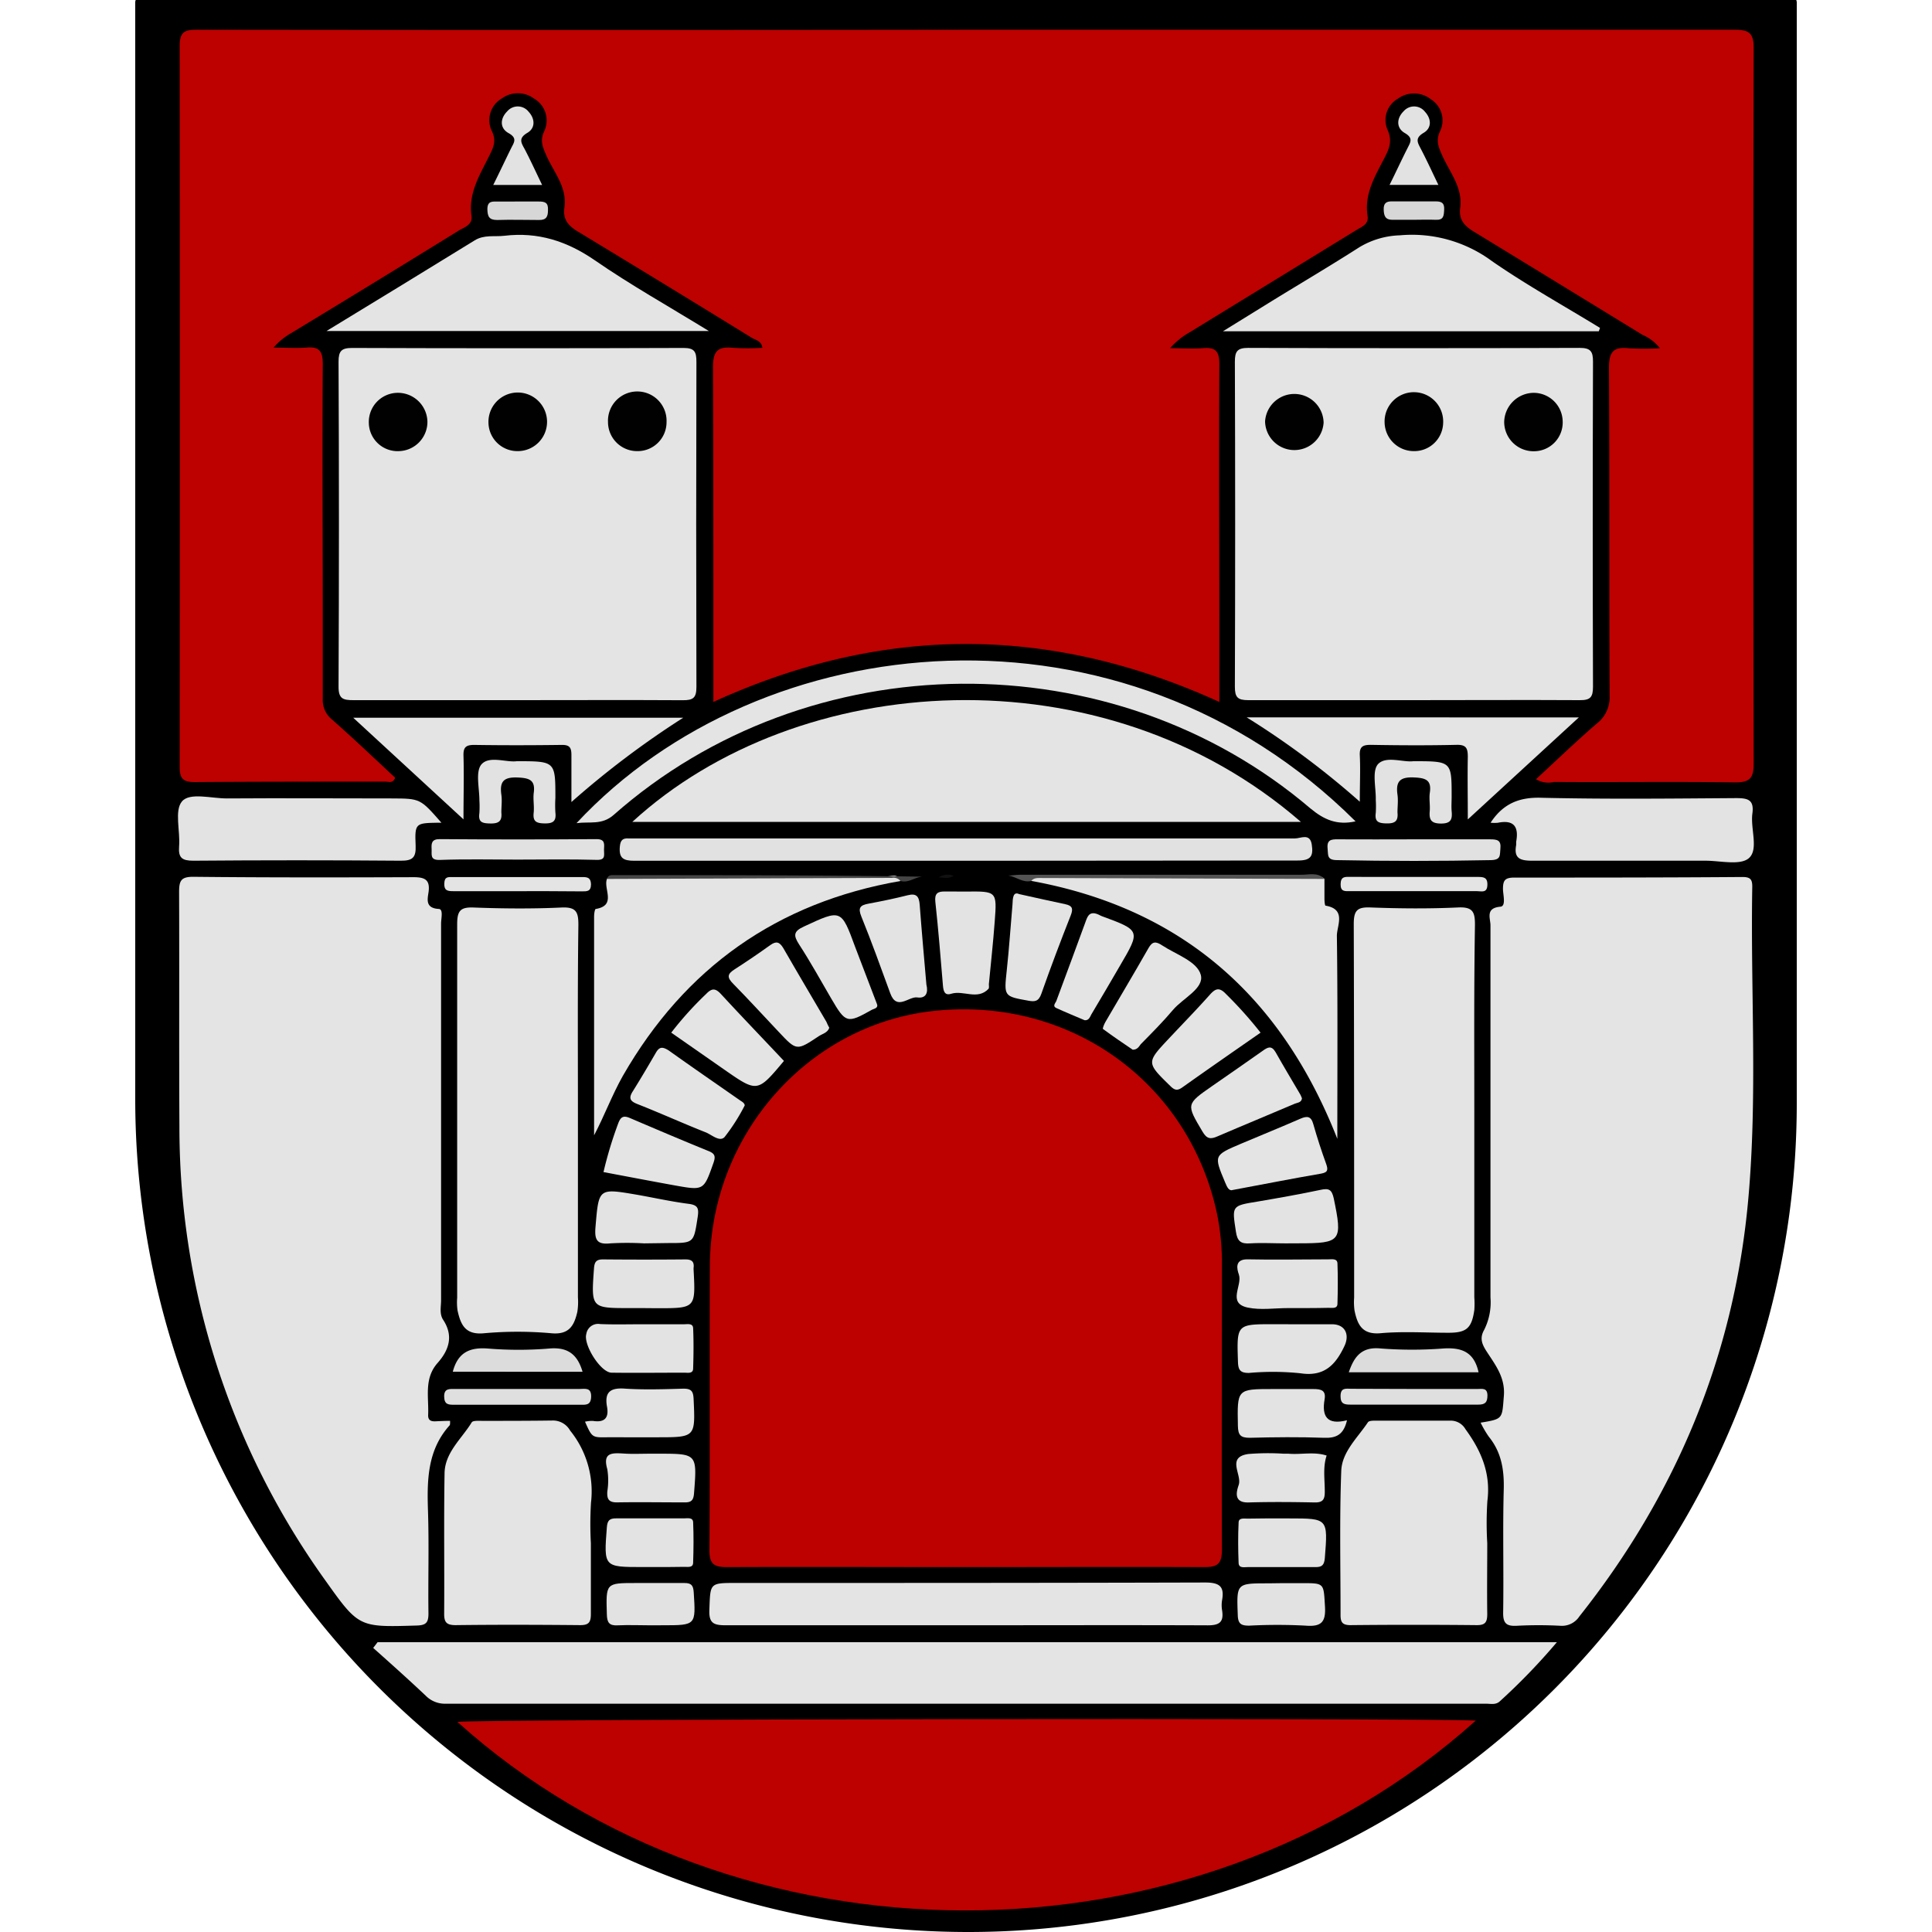 <svg id="Layer_1" data-name="Layer 1" xmlns="http://www.w3.org/2000/svg" viewBox="0 0 300 300"><defs><style>.cls-1{fill:#bd0000;}.cls-2{fill:#e4e4e4;}.cls-3{fill:#e1e1e1;}.cls-4{fill:#e3e3e3;}.cls-5{fill:#e2e2e2;}.cls-6{fill:#dcdcdc;}.cls-7{fill:#dfdfdf;}.cls-8{fill:#d7d7d7;}.cls-9{fill:#535353;}.cls-10{fill:#464646;}.cls-11{fill:#111;}.cls-12{fill:#010101;}</style></defs><path d="M22-.61H278a1,1,0,0,1,1,1v171A128.64,128.64,0,0,1,150.36,300h0A129.36,129.36,0,0,1,21,170.63V.38a1,1,0,0,1,1-1Z"/><path class="cls-1" d="M238.51,121c3.18-2.94,6.23-5.87,9.43-8.64a5.11,5.11,0,0,0,2-4.28c-.08-17,0-34-.1-51,0-2.47.72-3.27,3.1-3a44.74,44.74,0,0,0,4.81,0A6.75,6.75,0,0,0,255.05,52q-13.05-8-26.15-16c-1.52-.92-2.41-1.88-2.16-3.75.41-3.16-1.66-5.53-2.82-8.17-.54-1.23-1-2.23-.31-3.71a3.85,3.85,0,0,0-1.38-4.92,4.25,4.25,0,0,0-5.17-.12,3.8,3.8,0,0,0-1.59,4.85c.73,1.66.29,2.81-.4,4.17-1.47,2.89-3.27,5.69-2.71,9.2.2,1.29-.91,1.66-1.74,2.17L184.7,51.62a11.61,11.61,0,0,0-3,2.44c1.7,0,3.41.12,5.1,0,2-.18,2.55.54,2.54,2.53-.08,13.65,0,27.3,0,41V109c-26.29-12-52.32-12-78.57,0v-2.74c0-16.42,0-32.83-.06-49.25,0-2.49.75-3.25,3.12-3a38.26,38.26,0,0,0,4.55,0c-.14-1.08-1-1.18-1.6-1.53q-13.47-8.3-27-16.49c-1.52-.92-2.41-1.89-2.14-3.76.46-3.18-1.68-5.5-2.83-8.15-.53-1.23-1-2.23-.3-3.71a3.92,3.92,0,0,0-1.6-5.07,4.22,4.22,0,0,0-5,0,3.88,3.88,0,0,0-1.52,5.08c.72,1.51.22,2.52-.36,3.7-1.47,3-3.33,5.85-2.82,9.44.2,1.41-1.09,1.75-2,2.3q-12.95,8-25.92,15.86a10.61,10.61,0,0,0-2.81,2.29c1.71,0,3.42.13,5.11,0,2-.18,2.54.58,2.53,2.55-.08,13.31,0,26.63,0,39.94,0,4,0,8,0,12.06a3.86,3.86,0,0,0,1.47,3.24c3.32,2.93,6.54,6,9.77,9-.32.93-1,.61-1.52.61-9.88,0-19.76,0-29.64.07-2,0-2.3-.74-2.3-2.49q.06-55.9,0-111.8c0-2.26.8-2.53,2.73-2.53q59.41.08,118.84,0,59.91,0,119.84,0c2.18,0,3,.41,3,2.82q-.14,55.53,0,111.05c0,2.23-.47,3-2.85,3-9.38-.14-18.76,0-28.14-.07A3.75,3.75,0,0,1,238.51,121Z"/><path class="cls-1" d="M149.77,243.34c-12.31,0-24.61-.05-36.92,0-2,0-2.7-.5-2.69-2.63.1-14.74,0-29.47.07-44.21.09-20.33,15.31-37.51,34.93-39.54,21-2.18,39.44,11.07,43.81,31.47a38.46,38.46,0,0,1,.77,8.23c0,14.65-.06,29.3,0,43.95,0,2.32-.73,2.74-2.85,2.73C174.55,243.29,162.16,243.34,149.77,243.34Z"/><path class="cls-2" d="M69.89,220.63c0,.37,0,.58-.06.68-3.49,3.87-3.53,8.56-3.37,13.39.17,5.27,0,10.55.07,15.83,0,1.37-.32,1.84-1.8,1.88-9,.27-9,.32-14.21-7a120.6,120.6,0,0,1-22.66-70.45c-.07-12.14,0-24.28-.05-36.42,0-1.77.27-2.41,2.26-2.39,11.39.12,22.77.1,34.16.06,1.75,0,2.59.4,2.31,2.35-.17,1.12-.49,2.45,1.57,2.58.77,0,.38,1.47.38,2.26q0,29.26,0,58.52c0,1-.28,2.07.31,3,1.66,2.51.93,4.71-.85,6.72-2.16,2.44-1.33,5.37-1.47,8.14,0,.8.49.95,1.16.92S69.14,220.63,69.89,220.63Z"/><path class="cls-2" d="M229.91,220.91c3.54-.58,3.32-.59,3.61-4.17.23-2.92-1.4-4.89-2.75-7-.69-1.09-1-2-.33-3.2a9.55,9.55,0,0,0,1-5.08q0-28.87,0-57.76c0-1.1-.84-2.7,1.55-2.91.88-.08.42-1.77.39-2.7,0-1.35.26-1.82,1.77-1.82,11.8,0,23.6,0,35.4-.09,1.23,0,1.56.35,1.54,1.56-.28,16.23.85,32.51-.64,48.7C269.25,210.5,260.31,232,245.24,251a3.23,3.23,0,0,1-2.94,1.45,63.89,63.89,0,0,0-6.78,0c-1.64.09-2.14-.41-2.11-2.09.1-6.36-.08-12.72.09-19.08.08-3.05-.36-5.77-2.31-8.18A15.85,15.85,0,0,1,229.91,220.91Z"/><path class="cls-1" d="M229.16,267.17c-44.08,39.55-115.07,39-158.14.2C73.37,266.94,220.42,266.74,229.16,267.17Z"/><path class="cls-2" d="M80.24,108.72c-8.45,0-16.91,0-25.36,0-1.61,0-2.32-.2-2.31-2.11q.12-25.23,0-50.46c0-1.65.46-2.12,2.11-2.12q25.73.09,51.46,0c1.73,0,2,.61,2,2.18q-.07,25.23,0,50.46c0,1.68-.49,2.07-2.11,2.06C97.48,108.68,88.86,108.72,80.24,108.72Z"/><path class="cls-2" d="M219.43,108.72c-8.53,0-17.07,0-25.6,0-1.66,0-2.08-.45-2.08-2.09q.09-25.23,0-50.46c0-1.61.38-2.15,2.07-2.15q25.73.09,51.46,0c1.69,0,2.09.53,2.08,2.15q-.08,25.23,0,50.46c0,1.62-.4,2.11-2.07,2.09C236.67,108.67,228.05,108.72,219.43,108.72Z"/><path class="cls-2" d="M58.63,255H241.75a96.85,96.85,0,0,1-8.85,9.17c-.64.6-1.42.38-2.15.38q-80.76,0-161.53,0a4.15,4.15,0,0,1-3.1-1.23c-2.68-2.53-5.44-5-8.17-7.43Z"/><path class="cls-2" d="M202,127.62H98.19C123.93,104,171.18,100.86,202,127.62Z"/><path class="cls-2" d="M228.93,172.8q0,14.32,0,28.64a13.47,13.47,0,0,1,0,2c-.41,2.81-1.22,3.51-4,3.51-3.52,0-7.05-.24-10.54.07-2.89.26-3.61-1.35-4.06-3.52a9.5,9.5,0,0,1-.06-2c0-19.35,0-38.69-.06-58,0-2.09.5-2.68,2.61-2.59,4.51.17,9.05.21,13.56,0,2.36-.12,2.67.73,2.65,2.8C228.87,153.37,228.93,163.09,228.93,172.8Z"/><path class="cls-2" d="M89.74,172.8v28.65a9.91,9.91,0,0,1-.09,2.25c-.48,2.06-1.22,3.58-4,3.33a58.79,58.79,0,0,0-10.53,0c-2.91.27-3.59-1.38-4.07-3.52a8.88,8.88,0,0,1-.06-2c0-19.35,0-38.69,0-58,0-2.09.49-2.68,2.6-2.59,4.51.17,9.05.21,13.56,0,2.36-.12,2.68.72,2.66,2.8C89.68,153.37,89.74,163.09,89.74,172.8Z"/><path class="cls-2" d="M91.75,239.62c0,3.69,0,7.37,0,11,0,1.28-.32,1.74-1.68,1.73-6.44-.06-12.89-.08-19.33,0-1.51,0-1.79-.54-1.77-1.89.05-7.2-.06-14.4.06-21.6,0-3.29,2.66-5.44,4.22-8,.19-.3,1.09-.23,1.67-.23,3.59,0,7.2,0,10.79-.05a3.05,3.05,0,0,1,2.82,1.56,15,15,0,0,1,3.24,11.19A54.62,54.62,0,0,0,91.75,239.62Z"/><path class="cls-2" d="M230.94,239.61c0,3.68-.05,7.37,0,11,0,1.25-.28,1.76-1.66,1.74q-9.8-.1-19.58,0c-1.26,0-1.55-.46-1.54-1.61,0-7.45-.17-14.91.11-22.35.11-2.95,2.54-5.14,4.14-7.54.19-.28.93-.25,1.42-.25,3.77,0,7.53,0,11.3,0a2.63,2.63,0,0,1,2.43,1.33c2.44,3.34,3.95,6.85,3.4,11.14A52.49,52.49,0,0,0,230.94,239.61Z"/><path class="cls-2" d="M205.66,136.48c0,1,0,2,0,3,0,.4.05,1.13.17,1.15,3.29.56,1.74,3.13,1.76,4.71.14,10.28.07,20.57.07,31.5-8.78-22.34-24.33-35.83-47.56-40.06-.07-.83.58-.66,1-.66q21.83,0,43.64,0A1.12,1.12,0,0,1,205.66,136.48Z"/><path class="cls-2" d="M139.83,136.8c-19.13,3.32-33.47,13.46-43.12,30.27-1.69,3-2.84,6.15-4.46,9.22q0-17,0-34c0-.39.1-1.11.24-1.14,3.35-.56,1.12-3.18,1.77-4.71.71-.68,1.59-.35,2.39-.35q20.46,0,40.9,0C138.3,136.15,139.4,135.49,139.83,136.8Z"/><path class="cls-2" d="M149.82,252.37c-12.38,0-24.76,0-37.14,0-1.87,0-2.62-.32-2.53-2.41.16-4.16,0-4.16,4.21-4.16,24.26,0,48.52,0,72.78-.07,2.31,0,3,.68,2.62,2.77a4.78,4.78,0,0,0,0,1.51c.3,1.84-.36,2.39-2.29,2.37C174.92,252.33,162.37,252.37,149.82,252.37Z"/><path class="cls-2" d="M110.07,51.4H50.7c8-4.87,15.49-9.44,23-14.07,1.48-.92,3.07-.54,4.62-.72,5.22-.62,9.72.83,14.06,3.82C97.9,44.24,103.78,47.54,110.07,51.4Z"/><path class="cls-2" d="M248.26,51.44H189.9l7.91-4.89c4.42-2.71,8.88-5.35,13.24-8.14a12.94,12.94,0,0,1,6.32-1.87,20.89,20.89,0,0,1,14.29,4c5.4,3.74,11.18,6.94,16.79,10.38Z"/><path class="cls-2" d="M210.49,127.54c-2.88.64-4.88-.25-7-2-30.76-26.21-77.88-25.77-108.2,1-1.83,1.61-3.7,1-5.77,1.28C118.23,97,174.28,91.49,210.49,127.54Z"/><path class="cls-3" d="M150,133.66c-17.17,0-34.33,0-51.5,0-1.71,0-2.42-.4-2.25-2.21.09-1,.46-1.32,1.37-1.26.41,0,.83,0,1.25,0q51.12,0,102.23,0c.87,0,2.31-.87,2.59.95s-.15,2.49-2.2,2.48C184.3,133.62,167.14,133.66,150,133.66Z"/><path class="cls-4" d="M68.54,127.75l-.53,0c-3.49.06-3.62.07-3.47,3.54.08,1.9-.49,2.38-2.36,2.36q-16.08-.13-32.15,0c-1.73,0-2.36-.42-2.22-2.21.2-2.4-.76-5.57.45-7s4.55-.45,7-.46c8.54-.06,17.08,0,25.61,0C65.26,124,65.26,124,68.54,127.75Z"/><path class="cls-4" d="M231.46,127.75c2-3.06,4.59-4,8-3.87,10,.23,20.08.12,30.12.05,1.82,0,2.82.24,2.53,2.39-.32,2.37,1,5.56-.54,6.93-1.36,1.18-4.46.39-6.79.4-9,0-17.9,0-26.86,0-1.89,0-2.88-.36-2.49-2.44,0-.16,0-.34,0-.5.43-2.32-.34-3.46-2.85-2.95A5.51,5.51,0,0,1,231.46,127.75Z"/><path class="cls-2" d="M245.16,111.4l-17.24,15.84c0-3.62-.06-6.67,0-9.72,0-1.34-.25-1.9-1.76-1.86-4.43.1-8.87.08-13.31,0-1.29,0-1.76.31-1.7,1.66.11,2.17,0,4.34,0,7.17a129.83,129.83,0,0,0-17.57-13.1Z"/><path class="cls-2" d="M88.73,124.54c0-2.83,0-5.07,0-7.29,0-1.17-.28-1.6-1.53-1.58-4.52.06-9,.07-13.56,0-1.34,0-1.71.4-1.67,1.7.09,3.07,0,6.15,0,9.86L54.85,111.45h51.24A139.43,139.43,0,0,0,88.73,124.54Z"/><path class="cls-4" d="M150,138.44c4.78-.05,4.82-.05,4.46,4.64-.24,3.25-.6,6.5-.91,9.74,0,.25.07.6-.07.74-1.71,1.78-3.88.16-5.78.75-1,.32-1.21-.39-1.28-1.27-.36-4.33-.71-8.67-1.18-13-.15-1.34.39-1.63,1.5-1.61Z"/><path class="cls-2" d="M202.17,170.54c-.08.68-.71.67-1.11.84-4,1.71-8,3.35-12,5.07-1.09.48-1.66.42-2.34-.74-2.52-4.26-2.58-4.23,1.53-7.09,2.61-1.82,5.23-3.61,7.82-5.45.78-.56,1.36-.88,2,.21,1.23,2.18,2.52,4.33,3.79,6.49C202,170.08,202.06,170.32,202.17,170.54Z"/><path class="cls-2" d="M115.64,171.65a30.11,30.11,0,0,1-3.12,4.9c-.76.83-2-.34-2.91-.71-3.57-1.41-7.07-3-10.63-4.4-1.09-.43-1.42-.87-.74-1.95,1.25-2,2.43-4,3.59-6,.54-.94,1-1,2-.38,3.67,2.62,7.39,5.18,11.09,7.76C115.21,171.07,115.61,171.26,115.64,171.65Z"/><path class="cls-2" d="M195.74,160.35c-4.11,2.86-8.15,5.66-12.15,8.5-.78.55-1.19.45-1.86-.21C178,165,178,165,181.5,161.27c2.11-2.25,4.27-4.46,6.32-6.76.88-1,1.49-1.28,2.54-.17A63.83,63.83,0,0,1,195.74,160.35Z"/><path class="cls-2" d="M121.73,164.74c-4.12,4.92-4.12,4.93-9.29,1.33l-8.21-5.72a52.69,52.69,0,0,1,5.41-6c.9-.94,1.46-.93,2.36.06C115.19,157.87,118.48,161.29,121.73,164.74Z"/><path class="cls-2" d="M175.89,163c-1.49-1-3.08-2.09-4.62-3.22-.09-.07.17-.73.36-1.06,2.23-3.83,4.5-7.62,6.69-11.47.62-1.1,1.15-1.1,2.14-.45,2.16,1.42,5.44,2.48,6,4.58s-2.78,3.61-4.33,5.45-3.28,3.57-5,5.32C176.85,162.52,176.61,163,175.89,163Z"/><path class="cls-2" d="M128.77,159.59c-.25.78-1.07.93-1.65,1.32-3.42,2.28-3.43,2.27-6.2-.68-2.35-2.49-4.65-5-7.06-7.46-1-1-.93-1.52.19-2.24,1.89-1.21,3.75-2.48,5.58-3.79.92-.65,1.42-.47,2,.48,2.2,3.83,4.46,7.63,6.69,11.44C128.45,159,128.59,159.25,128.77,159.59Z"/><path class="cls-2" d="M191.47,184.77c-.64.23-.92-.41-1.24-1.18-1.76-4.2-1.77-4.19,2.49-6,3.07-1.3,6.16-2.55,9.21-3.88,1.06-.46,1.66-.39,2,.85.59,2.08,1.26,4.14,2,6.18.31.89.28,1.31-.8,1.5C200.69,183,196.27,183.88,191.47,184.77Z"/><path class="cls-2" d="M93.71,182A61.87,61.87,0,0,1,96,174.43c.39-1.05.84-1.24,1.82-.82,4.07,1.74,8.14,3.47,12.24,5.14,1,.41,1.06.86.72,1.84-1.51,4.26-1.47,4.29-6,3.48C101.12,183.41,97.43,182.7,93.71,182Z"/><path class="cls-4" d="M200.54,205.63c2.09,0,4.18,0,6.27,0s2.79,1.62,1.95,3.39c-1.37,2.9-3.13,4.8-6.84,4.22a42,42,0,0,0-8-.05c-1.35,0-1.65-.47-1.69-1.74-.19-5.83-.23-5.83,5.57-5.83Z"/><path class="cls-4" d="M99.69,205.63c2.18,0,4.35,0,6.52,0,.54,0,1.38-.19,1.42.6.09,2.08.07,4.17,0,6.26,0,.85-.83.66-1.37.66-3.76,0-7.53.05-11.28,0-1.71,0-4.42-4.35-3.94-6a1.85,1.85,0,0,1,2.15-1.55C95.35,205.69,97.52,205.63,99.69,205.63Z"/><path class="cls-4" d="M158.24,138.83c2.77.61,5,1.12,7.16,1.57,1.11.23,1.28.68.86,1.75-1.58,4-3.12,8.07-4.56,12.16-.41,1.18-1,1.27-2,1.08-3.85-.69-3.8-.66-3.37-4.73.37-3.41.59-6.82.89-10.23C157.25,139.46,157.32,138.4,158.24,138.83Z"/><path class="cls-4" d="M143.85,152.88c.33,1.32-.1,2.19-1.42,2s-3.18,2.13-4.19-.64c-1.46-4-2.9-8-4.49-11.92-.56-1.38-.17-1.76,1.11-2,2-.37,4.08-.8,6.1-1.31,1.38-.35,1.75.23,1.85,1.47C143.12,144.65,143.5,148.81,143.85,152.88Z"/><path class="cls-4" d="M200,203.12c-2.09,0-4.25.34-6.25-.08-3.25-.69-.79-3.42-1.38-5.13-.29-.84-.71-2.41,1.39-2.36,4.17.09,8.35,0,12.52,0,.55,0,1.37-.17,1.4.64.08,2.08.06,4.17,0,6.25,0,.83-.86.63-1.4.64C204.13,203.13,202,203.12,200,203.12Z"/><path class="cls-4" d="M99.79,203.12h-2c-6,0-6,0-5.56-6.1.07-1.06.34-1.47,1.43-1.46q6.39.06,12.78,0c1,0,1.38.37,1.26,1.33a2.08,2.08,0,0,0,0,.25c.32,6,.32,6-5.65,6Z"/><path class="cls-4" d="M100,193.07a45.94,45.94,0,0,0-5.25,0c-2.17.24-2.44-.68-2.28-2.57.51-6,.44-6,6.33-5,2.7.47,5.4,1.08,8.12,1.43,1.51.19,1.61.76,1.41,2.09-.62,4-.55,4-4.57,4Z"/><path class="cls-4" d="M199.63,193.07c-1.83,0-3.68-.11-5.51,0-1.46.11-2-.35-2.21-1.84-.61-4-.69-4,3.36-4.65,3.28-.56,6.57-1.14,9.83-1.83,1.28-.28,1.7,0,2,1.31,1.38,6.66,1.17,7-5.43,7Z"/><path class="cls-4" d="M136.13,155.79c.35.75-.36.82-.73,1-3.86,2.18-4.08,2.11-6.33-1.74-1.64-2.81-3.21-5.67-5-8.42-.87-1.36-.88-2,.74-2.75,5.83-2.7,5.8-2.76,8,3.22Z"/><path class="cls-2" d="M168.42,158.42c-1.5-.64-3-1.25-4.41-1.9-.59-.28-.17-.71,0-1.05,1.56-4.23,3.15-8.45,4.68-12.68.39-1.07,1-1.18,1.92-.76.15.07.29.16.45.22,6.06,2.23,6.06,2.23,2.84,7.72-1.43,2.46-2.86,4.91-4.32,7.35C169.27,157.78,169.17,158.49,168.42,158.42Z"/><path class="cls-4" d="M90.84,220.76a5,5,0,0,1,1.24-.12c1.76.28,2.5-.44,2.18-2.19-.44-2.36.6-3,2.84-2.82,3,.19,6,.09,9,0,1.17,0,1.54.32,1.6,1.55.28,6,.32,6-5.68,6H94.27C91.93,223.22,91.93,223.21,90.84,220.76Z"/><path class="cls-4" d="M209.16,220.54c-.52,2.25-1.68,2.79-3.56,2.72-3.84-.14-7.7-.1-11.55,0-1.44,0-1.8-.44-1.83-1.85-.11-5.72-.16-5.72,5.44-5.72,2.09,0,4.18,0,6.27,0,1.21,0,2,.19,1.75,1.62C205.24,219.86,206,221.34,209.16,220.54Z"/><path class="cls-4" d="M101,225.73h1.25c6,0,6,0,5.52,6.12-.08,1.08-.39,1.46-1.47,1.44-3.5,0-7-.06-10.52,0-1.3,0-1.54-.57-1.48-1.67a11,11,0,0,0,0-3.49c-.74-2.58.71-2.53,2.48-2.43C98.1,225.8,99.53,225.73,101,225.73Z"/><path class="cls-4" d="M199.32,225.73c.25,0,.5,0,.75,0,2,.17,4-.35,5.93.29-.62,1.86-.27,3.79-.29,5.68,0,1.18-.35,1.62-1.57,1.6-3.42-.07-6.85-.1-10.27,0-2.45.07-1.82-1.83-1.52-2.74.52-1.6-1.94-4.27,1.46-4.78A37.49,37.49,0,0,1,199.32,225.73Z"/><path class="cls-4" d="M101,243.33H99.75c-6,0-6,0-5.52-6.15.08-1.09.42-1.42,1.47-1.41,3.5,0,7,0,10.51,0,.55,0,1.38-.19,1.42.6.09,2.09.07,4.17,0,6.26,0,.85-.83.66-1.37.67C104.5,243.34,102.75,243.33,101,243.33Z"/><path class="cls-4" d="M199.21,235.78h1c6,0,6,0,5.51,6.14-.09,1.09-.43,1.44-1.49,1.42-3.5,0-7,0-10.52,0-.53,0-1.35.2-1.38-.65-.08-2.08-.1-4.17,0-6.25,0-.81.85-.62,1.39-.63C195.54,235.77,197.38,235.78,199.21,235.78Z"/><path class="cls-3" d="M219.58,130.33c3.93,0,7.87,0,11.8,0,1.12,0,1.74.13,1.6,1.46-.11,1,.14,1.74-1.5,1.77q-11.92.24-23.83,0c-1.65,0-1.39-.78-1.5-1.79-.14-1.36.54-1.46,1.62-1.44C211.71,130.36,215.64,130.33,219.58,130.33Z"/><path class="cls-3" d="M80.32,133.48c-4,0-8-.1-12,.05-1.6.06-1.25-.83-1.3-1.7s0-1.54,1.26-1.53q12.18.09,24.36,0c1.39,0,1.17.84,1.15,1.64s.33,1.63-1.15,1.58C88.52,133.4,84.42,133.48,80.32,133.48Z"/><path class="cls-5" d="M101.18,252.38c-1.75,0-3.51-.08-5.26,0-1.34.08-1.66-.45-1.69-1.72-.14-4.85-.19-4.85,4.54-4.85,2.5,0,5,0,7.51,0,1.08,0,1.37.37,1.44,1.44.33,5.12.37,5.12-4.79,5.12Z"/><path class="cls-5" d="M199.18,245.83h3c3.51,0,3.34,0,3.56,3.6.15,2.41-.52,3.2-3,3a82.55,82.55,0,0,0-8.76,0c-1.22,0-1.74-.24-1.78-1.63-.18-4.94-.24-4.94,4.71-4.94Z"/><path class="cls-5" d="M219.46,118.2c5.95,0,5.95,0,5.95,5.5,0,.75-.06,1.51,0,2.25.13,1.29-.11,1.94-1.68,1.93s-1.83-.66-1.72-1.95c.07-.91-.11-1.86,0-2.76.33-2.06-.61-2.37-2.48-2.45-2.19-.09-2.81.66-2.53,2.68.13.9,0,1.85,0,2.76.13,1.31-.35,1.72-1.67,1.7s-1.89-.27-1.7-1.65a16.84,16.84,0,0,0,0-2c.05-1.91-.62-4.46.35-5.56C215.23,117.33,217.85,118.4,219.46,118.2Z"/><path class="cls-5" d="M80.24,118.2c6,0,6,0,6,5.71a18.9,18.9,0,0,0,0,2.26c.16,1.33-.35,1.71-1.67,1.69s-1.85-.31-1.7-1.67c.1-1-.1-2,0-3,.3-2.05-.62-2.38-2.49-2.46-2.2-.09-2.81.65-2.53,2.67.13.9,0,1.85,0,2.76.13,1.32-.37,1.73-1.69,1.71s-1.92-.2-1.72-1.62a16.83,16.83,0,0,0,0-2c0-1.91-.64-4.44.33-5.57C76,117.31,78.63,118.42,80.24,118.2Z"/><path class="cls-6" d="M70.31,213c.79-3,2.63-3.82,5.46-3.6a58,58,0,0,0,9.5,0c2.85-.26,4.39.87,5.19,3.61Z"/><path class="cls-6" d="M229.59,213.09H209.44c.83-2.45,2-4,4.95-3.7a63.47,63.47,0,0,0,9.75,0C226.91,209.22,228.89,209.88,229.59,213.09Z"/><path class="cls-7" d="M80.42,215.68c3.18,0,6.36,0,9.54,0,.86,0,1.89-.31,1.83,1.25-.06,1.31-.84,1.2-1.69,1.2H70.58c-.93,0-1.59,0-1.61-1.28s.84-1.17,1.66-1.17Z"/><path class="cls-7" d="M219.64,215.68c3.26,0,6.53,0,9.79,0,.71,0,1.53-.22,1.54,1,0,1.09-.37,1.44-1.46,1.43q-9.88,0-19.77,0c-1,0-1.58-.1-1.58-1.32,0-1.39.89-1.14,1.69-1.14C213.11,215.67,216.37,215.68,219.64,215.68Z"/><path class="cls-5" d="M84.18,28.72H76.59c1-2,1.87-3.87,2.78-5.71.45-.9,1-1.56-.4-2.34s-1.32-2.28-.2-3.39a2.14,2.14,0,0,1,3.32.08c1,1.08,1.06,2.52-.19,3.26-1.41.83-1,1.51-.44,2.51C82.38,24.89,83.2,26.69,84.18,28.72Z"/><path class="cls-5" d="M223.35,28.71h-7.58c1-2,1.86-3.88,2.79-5.71.45-.91.93-1.56-.42-2.34s-1.3-2.29-.18-3.39a2.14,2.14,0,0,1,3.32.1c1,1.09,1.05,2.51-.21,3.25-1.42.84-.94,1.53-.43,2.52C221.56,24.9,222.38,26.7,223.35,28.71Z"/><path class="cls-2" d="M219.63,136.17c3.25,0,6.51,0,9.76,0,.9,0,1.62,0,1.57,1.27s-.91.94-1.58.94c-6.59,0-13.17,0-19.76,0-.78,0-1.47.1-1.45-1.09s.66-1.14,1.46-1.13C213,136.18,216.3,136.17,219.63,136.17Z"/><path class="cls-2" d="M80.1,138.38c-3.25,0-6.5,0-9.75,0-.89,0-1.4-.12-1.36-1.19s.55-1,1.29-1q10.13,0,20.25,0c.8,0,1.2.19,1.24,1.1,0,1.15-.61,1.12-1.42,1.12C86.93,138.37,83.52,138.38,80.1,138.38Z"/><path class="cls-8" d="M219.44,34.13c-1.08,0-2.17,0-3.25,0s-1.3-.62-1.33-1.58.36-1.3,1.3-1.28c2.25,0,4.5,0,6.75,0,.91,0,1.39.22,1.34,1.25s-.09,1.66-1.31,1.61S220.61,34.13,219.44,34.13Z"/><path class="cls-8" d="M80.59,31.29c1,0,2,0,3,0s1.56.12,1.5,1.34c0,1-.25,1.55-1.39,1.53-2.17,0-4.34-.07-6.5,0-1.28,0-1.49-.57-1.52-1.67,0-1.35.83-1.19,1.65-1.19Z"/><path class="cls-9" d="M205.66,136.48l-43.91-.14c-.58,0-1.19-.07-1.62.45-1.3.33-2.33-.65-3.56-.84.61,0,1.22-.12,1.83-.12,14.52,0,29,0,43.56,0C203.19,135.87,204.59,135.36,205.66,136.48Z"/><path class="cls-10" d="M139.83,136.8a1.39,1.39,0,0,0-1.35-.48l-44.21.16c.16-.67.7-.59,1.19-.59,15.94,0,31.87,0,47.86.24C142.1,136.14,141.14,137.16,139.83,136.8Z"/><path class="cls-11" d="M148.07,136c-.85.51-1.46.27-2.32.24A2.47,2.47,0,0,1,148.07,136Z"/><path class="cls-12" d="M98.86,70.05a4.52,4.52,0,0,1-4.45-4.5,4.55,4.55,0,1,1,9.09,0A4.49,4.49,0,0,1,98.86,70.05Z"/><path class="cls-12" d="M66.37,65.44A4.55,4.55,0,0,1,62,70.05a4.47,4.47,0,0,1-4.73-4.43A4.52,4.52,0,0,1,61.6,61,4.59,4.59,0,0,1,66.37,65.44Z"/><path class="cls-12" d="M80.42,70.05a4.49,4.49,0,0,1-4.57-4.36,4.55,4.55,0,1,1,4.57,4.36Z"/><path class="cls-12" d="M238.08,61a4.51,4.51,0,0,1,4.57,4.37,4.47,4.47,0,0,1-4.46,4.7,4.56,4.56,0,0,1-4.62-4.59A4.63,4.63,0,0,1,238.08,61Z"/><path class="cls-12" d="M205.53,65.62a4.55,4.55,0,0,1-9.09-.18,4.55,4.55,0,0,1,9.09.18Z"/><path class="cls-12" d="M219.5,70.05A4.54,4.54,0,0,1,215,65.6a4.55,4.55,0,1,1,9.09.11A4.48,4.48,0,0,1,219.5,70.05Z"/></svg>
